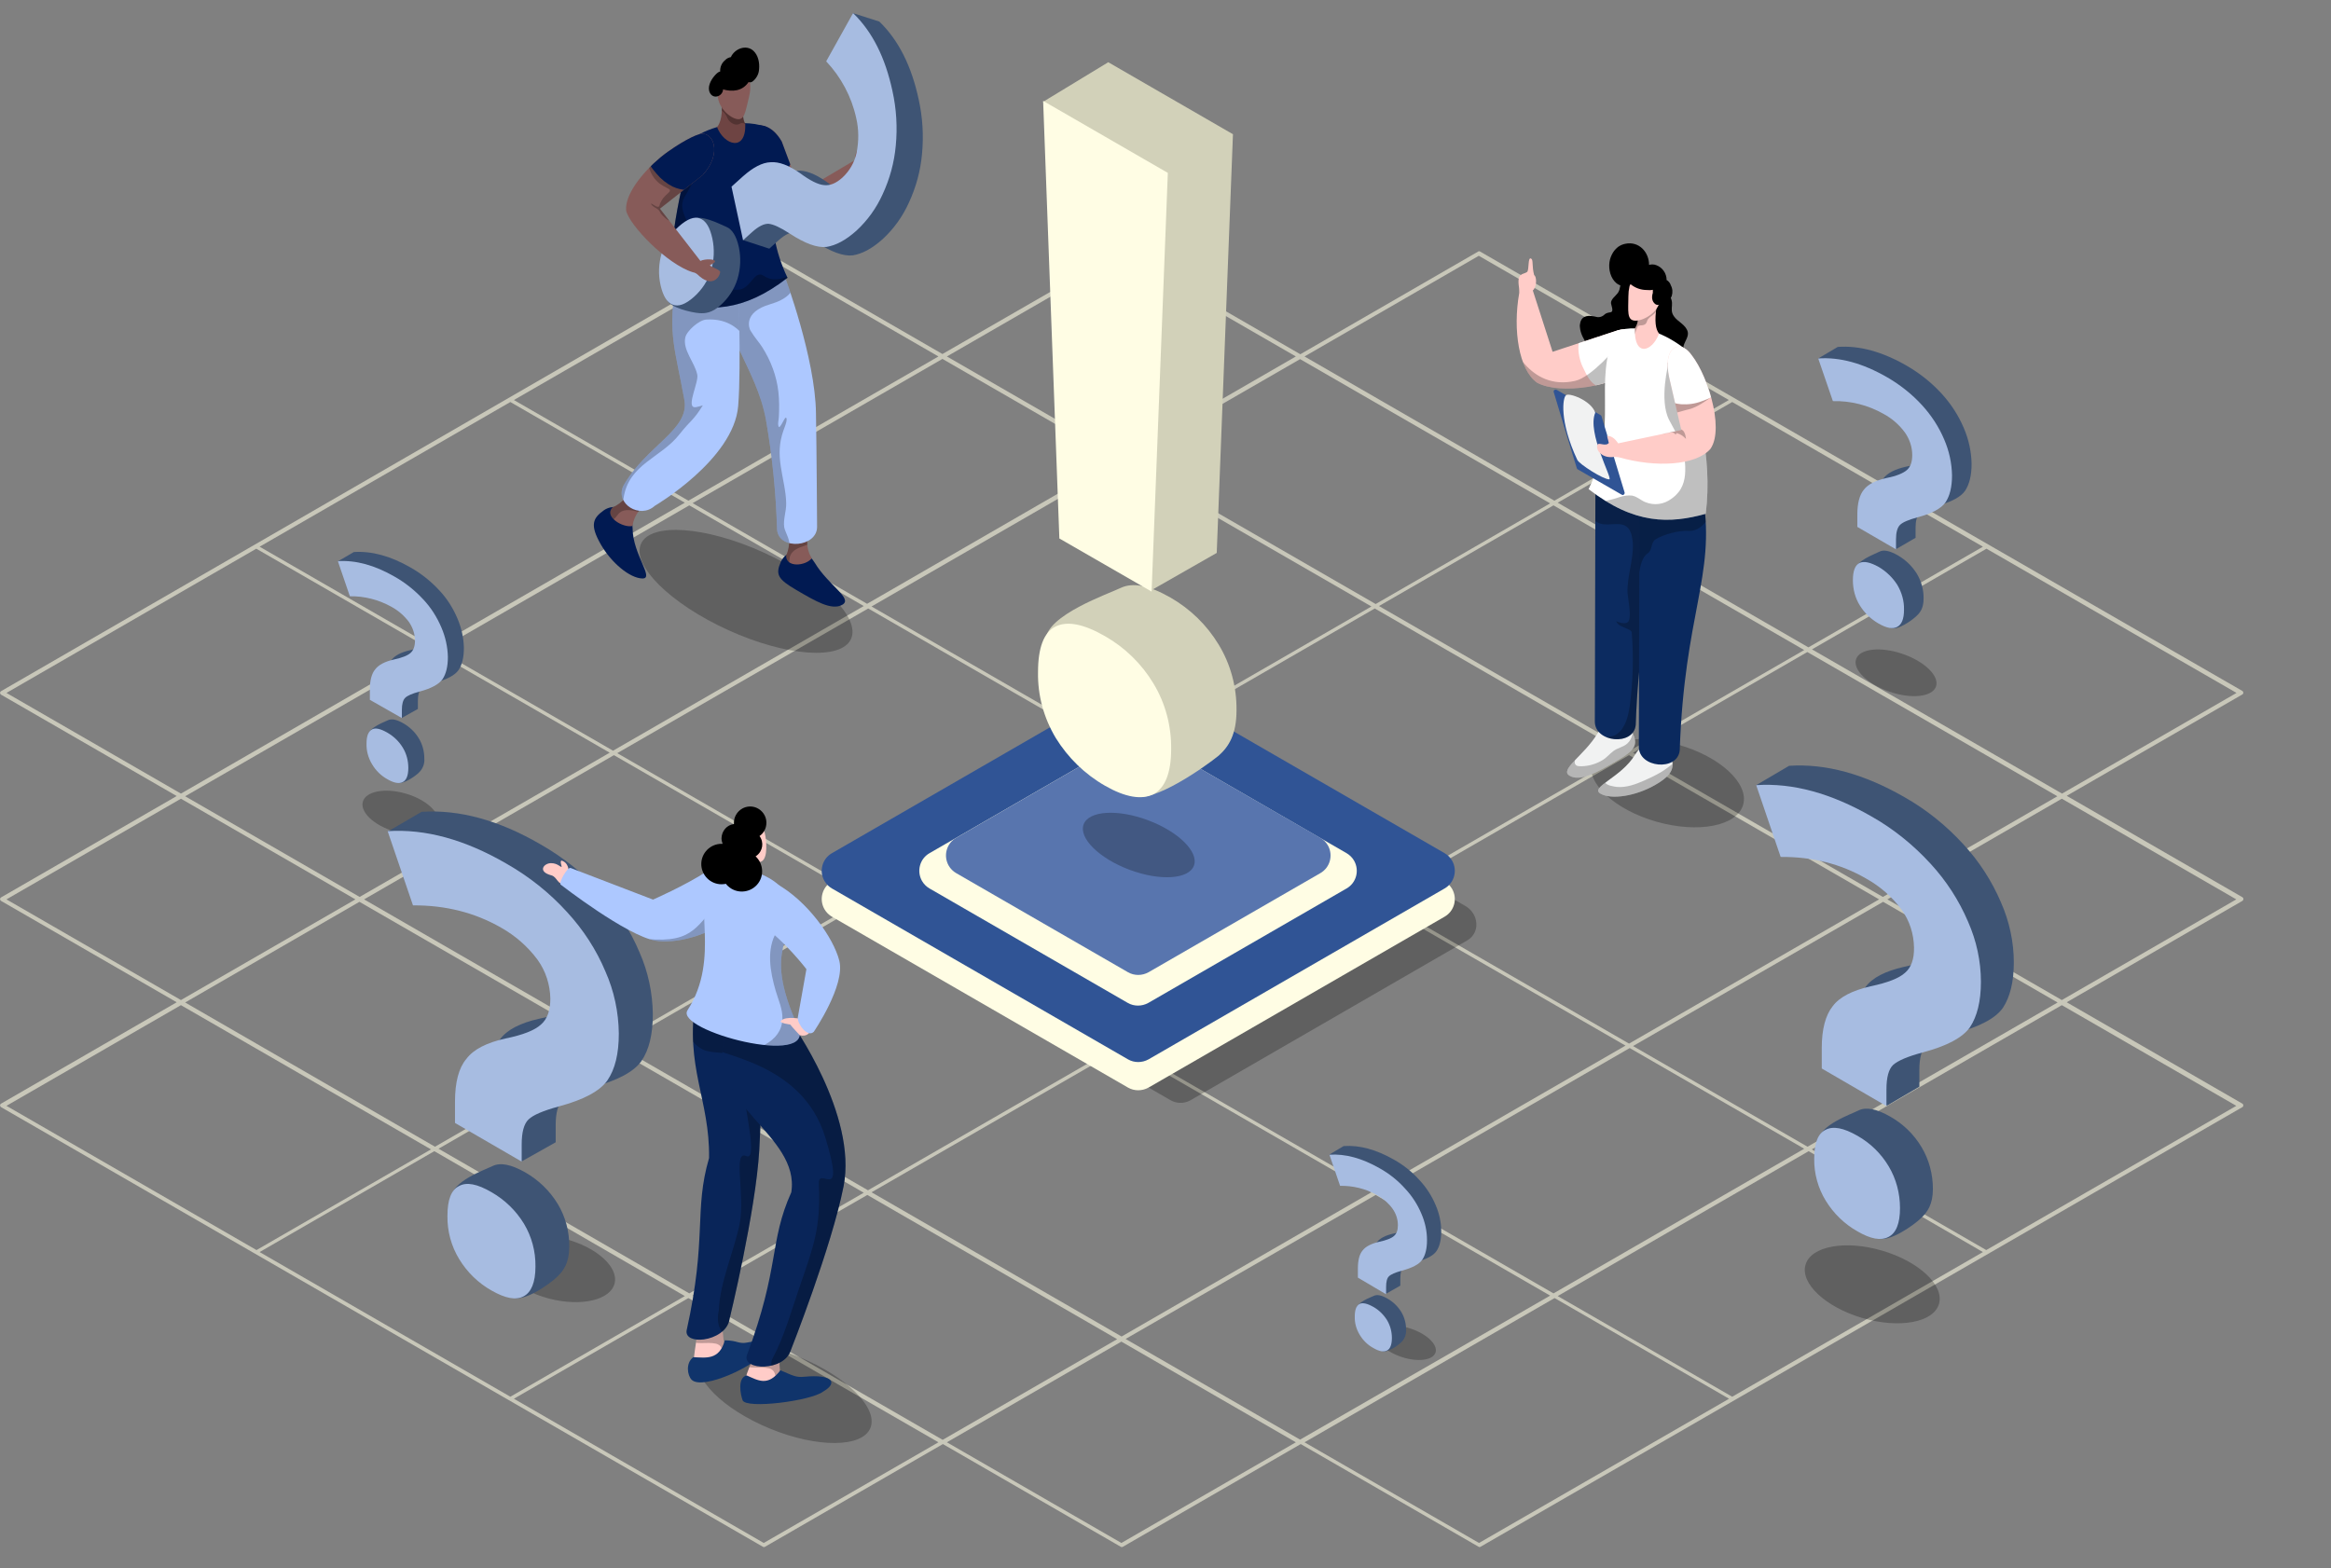 <?xml version="1.0" encoding="utf-8"?>
<!-- Generator: Adobe Illustrator 24.3.0, SVG Export Plug-In . SVG Version: 6.00 Build 0)  -->
<svg version="1.1" id="Layer_1" xmlns="http://www.w3.org/2000/svg" xmlns:xlink="http://www.w3.org/1999/xlink" x="0px" y="0px"
	 width="1048.7px" height="705.7px" viewBox="0 0 1048.7 705.7" style="enable-background:new 0 0 1048.7 705.7;"
	 xml:space="preserve">
<rect x="0" y="0" width="1048.7" height="705.7" fill="#808080" stroke="none"/>
<style type="text/css">
	.st0{fill-rule:evenodd;clip-rule:evenodd;fill:#53A7B6;}
	.st1{fill-rule:evenodd;clip-rule:evenodd;fill:#63B6C5;}
	.st2{fill-rule:evenodd;clip-rule:evenodd;fill:#348C9B;}
	.st3{fill-rule:evenodd;clip-rule:evenodd;fill:#6FC1D0;}
	.st4{fill-rule:evenodd;clip-rule:evenodd;fill:#81D4E3;}
	.st5{clip-path:url(#SVGID_2_);}
	.st6{fill-rule:evenodd;clip-rule:evenodd;fill:#FFFFFF;}
	.st7{fill-rule:evenodd;clip-rule:evenodd;fill:#72C4D3;}
	.st8{clip-path:url(#SVGID_4_);}
	.st9{fill:#FFFDE4;}
	.st10{fill-rule:evenodd;clip-rule:evenodd;fill:#03306B;}
	.st11{fill:#A7BCE1;}
	.st12{fill-rule:evenodd;clip-rule:evenodd;fill:#305495;}
	.st13{fill-rule:evenodd;clip-rule:evenodd;fill:#06316D;}
	.st14{fill-rule:evenodd;clip-rule:evenodd;fill:#F1F2F2;}
	.st15{clip-path:url(#SVGID_6_);}
	.st16{fill-rule:evenodd;clip-rule:evenodd;fill:#D0D1D1;}
	.st17{fill-rule:evenodd;clip-rule:evenodd;fill:#A7BCE1;}
	.st18{fill-rule:evenodd;clip-rule:evenodd;fill:#475D7D;}
	.st19{clip-path:url(#SVGID_8_);}
	.st20{fill-rule:evenodd;clip-rule:evenodd;fill:#F0F1F1;}
	.st21{clip-path:url(#SVGID_10_);}
	.st22{clip-path:url(#SVGID_12_);}
	.st23{fill-rule:evenodd;clip-rule:evenodd;fill:#F0F2F2;}
	.st24{clip-path:url(#SVGID_14_);}
	.st25{fill:#FFCCC8;}
	.st26{clip-path:url(#SVGID_16_);}
	.st27{fill-rule:evenodd;clip-rule:evenodd;fill-opacity:0.25;}
	.st28{clip-path:url(#SVGID_18_);}
	.st29{fill-rule:evenodd;clip-rule:evenodd;fill:#8095B8;}
	.st30{fill-rule:evenodd;clip-rule:evenodd;fill:#03235C;}
	.st31{clip-path:url(#SVGID_20_);}
	.st32{clip-path:url(#SVGID_22_);}
	.st33{fill-rule:evenodd;clip-rule:evenodd;fill:#FFCCC8;}
	.st34{clip-path:url(#SVGID_24_);}
	.st35{fill-rule:evenodd;clip-rule:evenodd;fill:#FFFDE4;}
	.st36{clip-path:url(#SVGID_26_);}
	.st37{fill-rule:evenodd;clip-rule:evenodd;fill:#D9D9D9;}
	.st38{clip-path:url(#SVGID_28_);}
	.st39{fill-rule:evenodd;clip-rule:evenodd;fill:#B0B0B0;}
	.st40{clip-path:url(#SVGID_30_);}
	.st41{clip-path:url(#SVGID_32_);}
	.st42{fill-rule:evenodd;clip-rule:evenodd;}
	.st43{clip-path:url(#SVGID_34_);}
	.st44{fill-rule:evenodd;clip-rule:evenodd;fill:#234E8F;}
	.st45{clip-path:url(#SVGID_36_);}
	.st46{clip-path:url(#SVGID_38_);}
	.st47{clip-path:url(#SVGID_40_);}
	.st48{clip-path:url(#SVGID_42_);}
	.st49{fill:#F0F1F2;}
	.st50{fill:#3C5D99;}
	.st51{fill:#DBDBA7;}
	.st52{fill:#96D2F3;}
	.st53{fill:#FFFFFF;}
	.st54{fill:#305495;}
	.st55{fill:#011A52;}
	.st56{fill:#93C5E5;}
	.st57{clip-path:url(#SVGID_44_);}
	.st58{fill:none;}
	.st59{clip-path:url(#SVGID_46_);}
	.st60{clip-path:url(#SVGID_48_);}
	.st61{fill-rule:evenodd;clip-rule:evenodd;fill:#010001;fill-opacity:0.25;}
	.st62{fill-rule:evenodd;clip-rule:evenodd;fill:#00154B;}
	.st63{fill-rule:evenodd;clip-rule:evenodd;fill:#6781B0;}
	.st64{clip-path:url(#SVGID_50_);}
	.st65{clip-path:url(#SVGID_52_);}
	.st66{fill-rule:evenodd;clip-rule:evenodd;fill:#7F98C8;}
	.st67{clip-path:url(#SVGID_54_);}
	.st68{clip-path:url(#SVGID_56_);}
	.st69{clip-path:url(#SVGID_58_);}
	.st70{fill-rule:evenodd;clip-rule:evenodd;fill:#32558B;}
	.st71{clip-path:url(#SVGID_60_);}
	.st72{fill-rule:evenodd;clip-rule:evenodd;fill:#0C2642;}
	.st73{clip-path:url(#SVGID_62_);}
	.st74{fill-rule:evenodd;clip-rule:evenodd;fill:#FFFDE4;fill-opacity:0.57;}
	.st75{fill-opacity:0.25;}
	.st76{fill:#3E5474;}
	.st77{fill-rule:evenodd;clip-rule:evenodd;fill:#5875AE;}
	.st78{clip-path:url(#SVGID_64_);}
	.st79{clip-path:url(#SVGID_66_);}
	.st80{fill-rule:evenodd;clip-rule:evenodd;fill:#0C2B60;}
	.st81{clip-path:url(#SVGID_68_);}
	.st82{fill-rule:evenodd;clip-rule:evenodd;fill:#0A295E;}
	.st83{clip-path:url(#SVGID_70_);}
	.st84{clip-path:url(#SVGID_72_);}
	.st85{clip-path:url(#SVGID_74_);}
	.st86{clip-path:url(#SVGID_76_);}
	.st87{clip-path:url(#SVGID_78_);}
	.st88{fill-rule:evenodd;clip-rule:evenodd;fill:#011A52;}
	.st89{fill-rule:evenodd;clip-rule:evenodd;fill:#875B59;}
	.st90{clip-path:url(#SVGID_80_);}
	.st91{clip-path:url(#SVGID_82_);}
	.st92{clip-path:url(#SVGID_84_);}
	.st93{fill-rule:evenodd;clip-rule:evenodd;fill:#ADC8FF;}
	.st94{clip-path:url(#SVGID_86_);}
	.st95{clip-path:url(#SVGID_88_);}
	.st96{clip-path:url(#SVGID_90_);}
	.st97{fill-rule:evenodd;clip-rule:evenodd;fill:#6E4443;}
	.st98{clip-path:url(#SVGID_92_);}
	.st99{clip-path:url(#SVGID_94_);}
	.st100{clip-path:url(#SVGID_96_);}
	.st101{fill-rule:evenodd;clip-rule:evenodd;fill:#10346B;}
	.st102{fill-rule:evenodd;clip-rule:evenodd;fill:#092559;}
	.st103{clip-path:url(#SVGID_98_);}
	.st104{clip-path:url(#SVGID_100_);}
	.st105{clip-path:url(#SVGID_102_);}
	.st106{clip-path:url(#SVGID_104_);}
	.st107{clip-path:url(#SVGID_106_);}
	.st108{fill:#D2D1B9;}
</style>
<g>
	<path class="st74" d="M424,159.3l-80-46.2c-0.3-0.2-0.7-0.2-1,0L0.5,311c-0.5,0.3-0.6,0.8-0.3,1.3c0.1,0.1,0.2,0.3,0.3,0.3l79,45.6
		l-79,45.6c-0.5,0.3-0.6,0.9-0.3,1.3c0.1,0.1,0.2,0.3,0.3,0.3l79,45.6l-79,45.6c-0.5,0.3-0.6,0.8-0.3,1.3c0.1,0.1,0.2,0.3,0.3,0.3
		l342.7,197.8c0.3,0.2,0.7,0.2,1,0l80-46.2l80,46.2c0.3,0.2,0.7,0.2,1,0l80-46.2l80,46.2c0.3,0.2,0.6,0.2,0.9,0l342.7-197.8
		c0.5-0.3,0.6-0.8,0.3-1.3c-0.1-0.1-0.2-0.3-0.3-0.3l-79-45.6l79-45.6c0.5-0.3,0.6-0.9,0.4-1.3c-0.1-0.1-0.2-0.3-0.4-0.4l-79-45.6
		l79-45.6c0.5-0.3,0.6-0.8,0.3-1.3c-0.1-0.1-0.2-0.3-0.3-0.3L665.9,113.2c-0.3-0.2-0.6-0.2-0.9,0l-80,46.2l-80-46.2
		c-0.3-0.2-0.7-0.2-1,0L424,159.3z M422.2,649l-112.5-64.9l-78.5,45.3l112.4,64.9L422.2,649z M777.9,629.4l-78.5-45.3L586.9,649
		l78.5,45.3L777.9,629.4z M583,649l-78.5-45.3L426,649l78.5,45.3L583,649z M506.4,602.5l78.5,45.3L697.4,583l-78.5-45.3L506.4,602.5
		z M311.6,583l112.5,64.9l78.5-45.3l-112.4-64.9L311.6,583z M116.8,563.4l112.8,65.1l78.5-45.3L195.4,518L116.8,563.4z M700.8,583.2
		l78.5,45.3l112.8-65.1L813.7,518L700.8,583.2z M392.1,536.5l112.5,64.9L617,536.5l-112.4-64.9L392.1,536.5z M620.4,536.7l78.5,45.3
		l112.8-65.1l-78.5-45.3L620.4,536.7z M197.3,516.9l112.8,65.1l78.5-45.3l-112.8-65.1L197.3,516.9z M927.6,452.3l-112.5,64.9
		l78.5,45.3l112.5-64.9L927.6,452.3z M2.9,497.6l112.5,64.9l78.5-45.3L81.4,452.3L2.9,497.6z M277.7,470.5l112.8,65.1L503,470.7
		l-112.8-65.1L277.7,470.5z M506,470.7l112.5,64.9l112.8-65.1l-112.5-64.9L506,470.7z M734.7,470.7l78.5,45.3l112.5-64.9l-78.5-45.3
		L734.7,470.7z M83.3,451.1l112.4,64.9l78.5-45.3l-112.5-64.9L83.3,451.1z M391.7,404.7l112.8,65.1l112.8-65.1l-112.8-65.1
		L391.7,404.7z M163.8,404.7l112.4,64.9l112.5-64.9l-112.5-64.9L163.8,404.7z M620.4,404.7l112.5,64.9l112.5-64.9l-112.5-64.9
		L620.4,404.7z M927.6,359.4l-78.5,45.3l78.5,45.3l78.5-45.3L927.6,359.4z M2.9,404.7L81.4,450l78.5-45.3l-78.5-45.3L2.9,404.7z
		 M506,338.7l112.8,65.1l112.5-64.9l-112.8-65.1L506,338.7z M277.7,338.9l112.4,64.9L503,338.7l-112.4-64.9L277.7,338.9z
		 M83.3,358.3l78.5,45.3l112.5-64.9l-78.5-45.3L83.3,358.3z M734.7,338.7l112.4,64.9l78.5-45.3l-112.5-64.9L734.7,338.7z
		 M893.7,246.9l-78.5,45.3l112.5,64.9l78.5-45.3L893.7,246.9z M2.9,311.8l78.5,45.3l112.4-64.9l-78.5-45.3L2.9,311.8z M392.1,272.9
		l112.5,64.9L617,272.9L504.5,208L392.1,272.9z M620.4,272.7l112.8,65.1l78.5-45.3l-112.8-65.1L620.4,272.7z M197.3,292.5l78.5,45.3
		l112.8-65.1l-78.5-45.3L197.3,292.5z M700.8,226.2l112.8,65.1l78.5-45.3l-112.8-65.1L700.8,226.2z M116.8,246l78.5,45.3l112.8-65.1
		l-78.5-45.3L116.8,246z M506.4,206.9l112.5,64.9l78.5-45.3l-112.5-64.9L506.4,206.9z M311.6,226.4l78.5,45.3l112.4-64.9l-78.5-45.3
		L311.6,226.4z M586.9,160.4l112.4,64.9l78.5-45.3l-112.5-64.9L586.9,160.4z M231.2,180l78.5,45.3l112.5-64.9l-78.5-45.3L231.2,180z
		 M426,160.4l78.5,45.3l78.5-45.3l-78.5-45.3L426,160.4z"/>
	<g>
		
			<ellipse transform="matrix(0.317 -0.948 0.948 0.317 -140.714 1012.816)" class="st75" cx="633" cy="604.1" rx="6.7" ry="13.9"/>
		<g>
			<path class="st76" d="M623.5,582.2l-6.2-15.1c0-3.7,0.7-6.4,2.1-8.1c1.4-1.8,3.9-3.1,7.4-3.9c3.3-0.7,5.6-1.6,6.7-2.7
				c1.2-1,1.8-2.6,1.8-4.9c0-2.7-0.9-5.3-2.4-7.4c-1.8-2.5-4.2-4.6-6.9-6.1c-5.1-2.9-10.9-4.3-16.7-4.2l-11.2-10.3l6.4-3.8
				c7.2-0.5,14.7,1.6,22.6,6.1c4.3,2.4,8.2,5.5,11.5,9.2c3.1,3.3,5.6,7.2,7.3,11.3c1.6,3.7,2.5,7.7,2.5,11.8c0,3.8-0.7,6.7-2.1,8.8
				c-1.4,2.1-4.5,3.7-9.3,5c-2.9,0.8-4.8,1.6-5.7,2.5c-0.9,0.8-1.3,2.5-1.3,4.8v3.3L623.5,582.2z M624.3,584.4
				c2.5,1.4,4.6,3.5,6.1,5.9c1.5,2.5,2.2,5.3,2.2,8.1c0.1,2.1-0.7,4.2-2.2,5.6c-1.4,1.4-6.4,5-8.6,3.9c-2.7-1.4-2.2-8.5-3.7-11
				c-1.5-2.5-7.8-5-7.8-7.9c0-3,6.3-5.2,7.8-5.9S621.6,582.8,624.3,584.4L624.3,584.4z"/>
			<path class="st11" d="M610.9,574.9v-4.1c0-3.7,0.7-6.4,2.1-8.1c1.4-1.8,3.9-3.1,7.4-3.9c3.3-0.7,5.6-1.6,6.7-2.6
				c1.2-1,1.8-2.6,1.8-4.9c0-2.7-0.9-5.3-2.4-7.4c-1.8-2.5-4.2-4.6-6.9-6.1c-5.1-2.9-10.9-4.3-16.7-4.2l-4.8-14
				c7.2-0.5,14.7,1.6,22.6,6.1c4.3,2.4,8.2,5.5,11.5,9.2c3.1,3.3,5.6,7.2,7.3,11.3c1.6,3.7,2.5,7.7,2.5,11.8c0,3.8-0.7,6.7-2.1,8.8
				c-1.4,2.1-4.5,3.7-9.3,5c-2.9,0.8-4.8,1.6-5.7,2.5c-0.9,0.8-1.3,2.5-1.3,4.8v3.3L610.9,574.9z M617.9,588.1
				c2.5,1.4,4.6,3.5,6.1,5.9c1.5,2.5,2.2,5.3,2.2,8.1c0,3-0.8,4.9-2.2,5.6c-1.5,0.8-3.5,0.4-6.1-1.1c-2.6-1.4-4.7-3.5-6.2-6
				c-1.5-2.5-2.3-5.3-2.2-8.2c0-3,0.7-4.9,2.2-5.7C613.1,586.1,615.1,586.5,617.9,588.1L617.9,588.1z"/>
		</g>
	</g>
	<g>
		
			<ellipse transform="matrix(0.282 -0.959 0.959 0.282 -221.418 435.449)" class="st75" cx="180.3" cy="365.7" rx="8.9" ry="17.6"/>
		<g>
			<path class="st76" d="M180.7,323.1l-7-17c0-4.1,0.8-7.2,2.4-9.1c1.5-2,4.3-3.5,8.3-4.4c3.7-0.8,6.3-1.8,7.6-3c1.3-1.1,2-3,2-5.5
				c0-3-1-5.9-2.7-8.4c-2.1-2.8-4.7-5.1-7.8-6.8c-5.7-3.2-12.2-4.9-18.8-4.8L152,252.6l7.2-4.2c8.1-0.5,16.5,1.8,25.4,6.9
				c4.8,2.7,9.2,6.2,13,10.3c3.5,3.7,6.2,8,8.2,12.7c1.8,4.2,2.8,8.7,2.9,13.2c0,4.3-0.8,7.6-2.4,10c-1.6,2.3-5.1,4.2-10.4,5.6
				c-3.3,0.9-5.4,1.8-6.4,2.8c-1,1-1.5,2.8-1.5,5.4v3.7L180.7,323.1z M181.5,325.5c2.8,1.6,5.2,3.9,6.9,6.7c1.7,2.8,2.5,5.9,2.5,9.2
				c0.2,2.4-0.8,4.7-2.5,6.3c-1.5,1.5-7.2,5.6-9.7,4.4c-3.1-1.6-2.5-9.6-4.1-12.4c-1.7-2.8-8.8-5.6-8.8-8.9c0-3.4,7.1-5.9,8.7-6.7
				S178.4,323.7,181.5,325.5L181.5,325.5z"/>
			<path class="st11" d="M166.4,314.9v-4.6c0-4.1,0.8-7.2,2.4-9.1c1.5-2,4.3-3.5,8.3-4.4c3.7-0.8,6.3-1.8,7.6-3c1.3-1.1,2-3,2-5.5
				c0-3-1-5.9-2.7-8.4c-2.1-2.8-4.7-5.1-7.8-6.8c-5.7-3.2-12.2-4.9-18.8-4.8l-5.4-15.8c8.1-0.5,16.5,1.8,25.4,6.9
				c4.8,2.7,9.2,6.2,13,10.3c3.5,3.7,6.2,8,8.2,12.7c1.8,4.2,2.8,8.7,2.9,13.2c0,4.3-0.8,7.6-2.4,10c-1.6,2.3-5.1,4.2-10.4,5.6
				c-3.3,0.9-5.4,1.8-6.4,2.8c-1,1-1.5,2.8-1.5,5.4v3.7L166.4,314.9z M174.3,329.7c2.8,1.6,5.2,3.9,6.9,6.7c1.7,2.8,2.5,5.9,2.5,9.2
				c0,3.4-0.9,5.5-2.5,6.3c-1.6,0.9-4,0.4-6.8-1.2c-2.9-1.6-5.3-3.9-7-6.8c-1.7-2.8-2.6-6-2.5-9.3c0-3.4,0.8-5.5,2.5-6.4
				C168.9,327.4,171.2,327.9,174.3,329.7L174.3,329.7z"/>
		</g>
	</g>
	<g>
		
			<ellipse transform="matrix(0.25 -0.968 0.968 0.25 -364.697 670.958)" class="st75" cx="250.8" cy="570.9" rx="13.9" ry="26.7"/>
		<g>
			<path class="st76" d="M234.7,522.6l-14.8-35.8c0-8.7,1.7-15.2,5.1-19.2c3.2-4.3,9.1-7.3,17.6-9.2c7.9-1.6,13.2-3.7,16-6.3
				c2.8-2.4,4.2-6.3,4.2-11.6c-0.1-6.3-2.1-12.5-5.8-17.6c-4.4-5.9-10-10.8-16.4-14.4c-11.7-6.7-24.9-10.1-39.6-10l-26.6-24.3
				l15.3-8.9c17-1.1,34.8,3.8,53.4,14.6c10.2,5.8,19.4,13.1,27.3,21.8c7.3,7.9,13.2,17,17.3,26.8c3.9,8.8,5.9,18.3,6,27.9
				c0,9.1-1.7,16-5.1,21c-3.4,4.9-10.8,8.8-22,11.8c-6.9,1.9-11.5,3.8-13.5,5.8c-2.1,2-3.1,5.8-3.1,11.3v7.7L234.7,522.6z
				 M236.4,527.6c5.9,3.4,10.9,8.2,14.5,14.1c3.5,5.8,5.3,12.5,5.2,19.3c0,7.2-2.5,10.7-5.3,13.4c-3.2,3.2-15.3,11.9-20.4,9.3
				c-6.5-3.3-5.2-20.2-8.7-26.1c-3.6-5.8-18.5-11.8-18.5-18.8c0-7.2,14.9-12.4,18.4-14.1S229.9,523.9,236.4,527.6L236.4,527.6z"/>
			<path class="st11" d="M204.7,505.3v-9.6c0-8.7,1.7-15.2,5.1-19.2c3.2-4.3,9.1-7.3,17.6-9.2c7.9-1.6,13.2-3.7,16-6.3
				c2.8-2.4,4.2-6.3,4.2-11.6c-0.1-6.3-2.1-12.5-5.8-17.6c-4.4-5.9-10-10.8-16.4-14.4c-11.7-6.7-24.9-10.1-39.6-10L174.4,374
				c17-1.1,34.8,3.8,53.4,14.6c10.2,5.8,19.4,13.1,27.3,21.8c7.3,7.9,13.2,17,17.3,26.8c3.9,8.8,5.9,18.3,6,27.9
				c0,9.1-1.7,16-5.1,21c-3.4,4.9-10.8,8.8-22,11.8c-6.9,1.9-11.4,3.8-13.5,5.8c-2.1,2-3.1,5.8-3.1,11.3v7.7L204.7,505.3z
				 M221.2,536.5c5.9,3.4,10.9,8.2,14.5,14.1c3.5,5.8,5.3,12.5,5.2,19.3c0,7.2-1.9,11.6-5.3,13.4c-3.5,1.9-8.3,0.9-14.3-2.5
				c-6.1-3.4-11.1-8.3-14.7-14.2c-3.6-5.9-5.4-12.6-5.3-19.5c0-7.2,1.7-11.7,5.2-13.4C209.9,531.8,214.7,532.7,221.2,536.5
				L221.2,536.5z"/>
		</g>
	</g>
	<g>
		<ellipse transform="matrix(0.324 -0.946 0.946 0.324 290.037 1011.731)" class="st75" cx="853.2" cy="302.9" rx="9" ry="19"/>
		<g>
			<path class="st76" d="M853,247.1l-8.6-20.7c0-5,1-8.8,2.9-11.1c1.9-2.5,5.3-4.2,10.2-5.3c4.6-0.9,7.6-2.2,9.2-3.6
				c1.6-1.4,2.4-3.6,2.4-6.7c0-3.7-1.2-7.2-3.3-10.2c-2.5-3.4-5.8-6.3-9.5-8.3c-7-4-14.9-6-22.9-5.8l-15.4-14.1l8.8-5.2
				c9.8-0.7,20.1,2.2,30.9,8.4c5.9,3.4,11.2,7.6,15.8,12.6c4.2,4.6,7.6,9.8,10,15.5c2.2,5.1,3.4,10.6,3.5,16.1c0,5.3-1,9.2-2.9,12.1
				c-1.9,2.8-6.2,5.1-12.7,6.8c-4,1.1-6.6,2.2-7.8,3.4c-1.2,1.2-1.8,3.4-1.8,6.5v4.5L853,247.1z M854,250c3.4,2,6.3,4.8,8.4,8.2
				c2,3.4,3.1,7.2,3,11.2c0,4.2-1.5,6.2-3.1,7.7c-1.9,1.9-8.8,6.9-11.8,5.4c-3.7-1.9-3-11.7-5-15.1c-2.1-3.4-10.7-6.8-10.7-10.9
				c0-4.2,8.6-7.1,10.6-8.2S850.2,247.8,854,250L854,250z"/>
			<path class="st11" d="M835.6,237.1v-5.6c0-5,1-8.8,2.9-11.1c1.9-2.5,5.3-4.2,10.2-5.3c4.6-0.9,7.6-2.2,9.2-3.6
				c1.6-1.4,2.4-3.6,2.4-6.7c0-3.7-1.2-7.2-3.3-10.2c-2.5-3.4-5.8-6.3-9.5-8.3c-7-4-14.9-6-22.9-5.8l-6.6-19.2
				c9.8-0.7,20.1,2.2,30.9,8.4c5.9,3.4,11.2,7.6,15.8,12.6c4.2,4.6,7.6,9.8,10,15.5c2.2,5.1,3.4,10.6,3.5,16.1c0,5.3-1,9.2-2.9,12.1
				c-1.9,2.8-6.2,5.1-12.7,6.8c-4,1.1-6.6,2.2-7.8,3.4c-1.2,1.2-1.8,3.4-1.8,6.5v4.5L835.6,237.1z M845.2,255.1
				c3.4,2,6.3,4.8,8.4,8.1c2,3.4,3.1,7.2,3,11.2c0,4.2-1.1,6.7-3.1,7.7c-2,1.1-4.8,0.5-8.3-1.5c-3.5-2-6.4-4.8-8.5-8.2
				c-2.1-3.4-3.1-7.3-3.1-11.3c0-4.2,1-6.8,3-7.8C838.6,252.4,841.4,253,845.2,255.1L845.2,255.1z"/>
		</g>
	</g>
	<g>
		
			<ellipse transform="matrix(0.282 -0.959 0.959 0.282 50.437 1223.195)" class="st75" cx="842.8" cy="577.9" rx="15.8" ry="31.3"/>
		<g>
			<path class="st76" d="M848.8,497.6l-14.4-34.8c0-8.4,1.7-14.7,4.9-18.7c3.1-4.2,8.9-7.1,17.1-9c7.6-1.6,12.8-3.6,15.5-6.1
				c2.7-2.3,4.1-6.1,4-11.3c-0.1-6.2-2-12.1-5.6-17.1c-4.3-5.8-9.7-10.5-16-14c-11.4-6.6-24.2-9.8-38.4-9.7l-25.8-23.6l14.8-8.7
				c16.5-1.1,33.8,3.7,51.9,14.1c9.9,5.6,18.8,12.8,26.5,21.2c7.1,7.7,12.8,16.5,16.9,26.1c3.8,8.6,5.8,17.8,5.8,27.1
				c0,8.8-1.7,15.5-4.9,20.4c-3.3,4.7-10.4,8.5-21.4,11.4c-6.7,1.8-11.1,3.7-13.2,5.6c-2,1.9-3,5.6-3,11v7.5L848.8,497.6z
				 M850.5,502.5c5.8,3.3,10.6,8,14,13.7c3.4,5.7,5.1,12.2,5.1,18.8c0,7-2.5,10.4-5.2,13c-3.1,3.1-14.8,11.5-19.8,9.1
				c-6.3-3.2-5.1-19.7-8.4-25.4c-3.5-5.6-18-11.4-18-18.3c0-7,14.5-12,17.9-13.7S844.2,498.9,850.5,502.5L850.5,502.5z"/>
			<path class="st11" d="M819.6,480.8v-9.3c0-8.4,1.7-14.7,4.9-18.7c3.1-4.2,8.9-7.1,17.1-9c7.6-1.6,12.8-3.6,15.5-6.1
				c2.7-2.3,4.1-6.1,4-11.3c-0.1-6.2-2-12.1-5.6-17.1c-4.3-5.8-9.7-10.5-16-14c-11.4-6.6-24.2-9.8-38.4-9.7l-11-32.3
				c16.5-1.1,33.8,3.7,51.9,14.1c9.9,5.6,18.8,12.8,26.5,21.2c7.1,7.7,12.8,16.5,16.9,26.1c3.8,8.6,5.8,17.8,5.8,27.1
				c0,8.8-1.7,15.5-4.9,20.4c-3.3,4.7-10.4,8.5-21.4,11.4c-6.7,1.8-11.1,3.7-13.2,5.6c-2,1.9-3,5.6-3,11v7.5L819.6,480.8z
				 M835.7,511.1c5.8,3.3,10.6,8,14,13.7c3.4,5.7,5.1,12.2,5.1,18.8c0,7-1.8,11.3-5.2,13c-3.4,1.8-8.1,0.9-13.9-2.5
				c-5.9-3.3-10.8-8.1-14.3-13.8c-3.5-5.7-5.3-12.3-5.2-18.9c0-7,1.7-11.4,5.1-13C824.7,506.6,829.4,507.5,835.7,511.1L835.7,511.1z
				"/>
		</g>
	</g>
	<g>
		<path class="st27" d="M525.6,330.5c-2.7-1.6-6.1-1.7-8.9-0.2l-124.8,72.1c-2.7,1.6-4.2,4.5-4,7.6c0.2,3.3,2.1,6.2,4.9,7.8
			L526.5,495c2.7,1.6,6.1,1.7,8.9,0.2l124.8-72.1c2.7-1.6,4.2-4.5,4-7.6c-0.2-3.3-2.1-6.2-4.9-7.8L525.6,330.5z"/>
		<path class="st35" d="M516.7,319.7c-2.8-1.6-6.3-1.6-9.2,0l-133.2,76.9c-4.4,2.5-5.9,8.1-3.4,12.5c0.8,1.4,2,2.6,3.4,3.4
			l133.2,76.9c2.8,1.6,6.3,1.6,9.2,0l133.2-76.9c4.4-2.5,5.9-8.1,3.4-12.5c-0.8-1.4-2-2.6-3.4-3.4L516.7,319.7z"/>
		<path class="st12" d="M516.7,307c-2.8-1.6-6.3-1.6-9.2,0l-133.2,76.9c-4.4,2.5-5.9,8.1-3.4,12.5c0.8,1.4,2,2.6,3.4,3.4l133.2,76.9
			c2.8,1.6,6.3,1.6,9.2,0l133.2-76.9c4.4-2.5,5.9-8.1,3.4-12.5c-0.8-1.4-2-2.6-3.4-3.4L516.7,307z"/>
		<path class="st35" d="M516.6,332.4c-2.8-1.6-6.3-1.6-9.2,0l-89.2,51.5c-4.4,2.5-5.9,8.1-3.4,12.5c0.8,1.4,2,2.6,3.4,3.4l89.2,51.5
			c2.8,1.6,6.3,1.6,9.2,0l89.2-51.5c4.4-2.5,5.9-8.1,3.4-12.5c-0.8-1.4-2-2.6-3.4-3.4L516.6,332.4z"/>
		<path class="st77" d="M516.6,332.4c-2.8-1.6-6.3-1.6-9.2,0L430.2,377c-4.4,2.5-5.9,8.1-3.4,12.5c0.8,1.4,2,2.6,3.4,3.4l77.3,44.6
			c2.8,1.6,6.3,1.6,9.2,0l77.3-44.6c4.4-2.5,5.9-8.1,3.4-12.5c-0.8-1.4-2-2.6-3.4-3.4L516.6,332.4z"/>
		
			<ellipse transform="matrix(0.351 -0.936 0.936 0.351 -23.685 726.602)" class="st75" cx="512.7" cy="380.4" rx="11.9" ry="26.5"/>
	</g>
	<g>
		
			<ellipse transform="matrix(0.274 -0.962 0.962 0.274 205.472 977.314)" class="st75" cx="750" cy="352.6" rx="18" ry="35.4"/>
		<g>
			<g>
				<path class="st14" d="M734.4,329.4c-2.3-5.2-10.4-8-15.6,0.5c-6.2,10.3-17.5,16.4-12.6,19.2s12.5-1.7,21.1-6.7
					S737,335.2,734.4,329.4z"/>
				<g>
					<defs>
						<path id="SVGID_63_" d="M734.4,329.4c-2.3-5.2-10.4-8-15.6,0.5c-6.2,10.3-17.5,16.4-12.6,19.2s12.5-1.7,21.1-6.7
							S737,335.2,734.4,329.4z"/>
					</defs>
					<clipPath id="SVGID_2_">
						<use xlink:href="#SVGID_63_"  style="overflow:visible;"/>
					</clipPath>
					<g class="st5">
						<path class="st27" d="M731.4,318.6c2.8,4.3,5.1,11.8,0.8,15.9c-1.8,1.7-4.5,2-6.4,3.5c-1.6,1.2-2.9,2.8-4.6,3.9
							c-2.9,1.8-6.2,2.8-9.6,2.9c-1.1,0-2.5,0.1-3-1.1c-0.4-1,0.2-1.7,0.1-2.6c-0.1-0.4-0.5-0.6-0.9-0.6c0,0,0,0,0,0
							c-1,0.2-2,0.7-2.7,1.5c-0.5,0.4-1,0.9-1.4,1.4c-1.8,2.1-4.1,6.2-1.7,8.7c1.1,1,2.5,1.6,4,1.7c3.6,0.5,7.3,0,10.6-1.5
							c3.5-1.5,6.8-3.4,10.2-5.2c3.7-2.1,7.6-4.3,10.1-7.9c4.1-5.8,3.3-14.9-3.1-18.7L731.4,318.6z"/>
					</g>
				</g>
			</g>
			<g>
				<path class="st14" d="M751.2,339.1c-2.3-5.2-10.4-8-15.6,0.5c-6.2,10.3-20.5,14.6-15.6,17.5s15.9,1.1,24.5-3.8
					S753.7,344.8,751.2,339.1z"/>
				<g>
					<defs>
						<path id="SVGID_65_" d="M751.2,339.1c-2.3-5.2-10.4-8-15.6,0.5c-6.2,10.3-20.5,14.6-15.6,17.5s15.9,1.1,24.5-3.8
							S753.7,344.8,751.2,339.1z"/>
					</defs>
					<clipPath id="SVGID_4_">
						<use xlink:href="#SVGID_65_"  style="overflow:visible;"/>
					</clipPath>
					<g class="st8">
						<path class="st27" d="M722.6,344.6c-0.4,1-0.7,2.1-0.8,3.2c-0.3,1.9-0.7,4.3,1.5,5.3c0.6,0.3,1.2,0.5,1.9,0.6
							c0.7,0.2,1.4,0.3,2.2,0.4c4.3,0.4,8.5-1.2,12.4-2.9c2.5-1.1,5-2.3,7.4-3.7c2.2-1.3,4.1-2.9,6.2-4.4c1-0.7,3.8-3,4.3-0.7
							c0.1,0.3,0.1,0.5,0.1,0.8c0.1,5-3.4,9.1-7.2,11.8c-4.9,3.4-10.3,5.9-16.1,7.3c-3.7,1.1-7.7,1.4-11.5,1.1
							c-4.5-0.5-12.2-3.5-10.4-9.4c0.6-1.6,1.6-3.1,2.8-4.3L722.6,344.6z"/>
					</g>
				</g>
			</g>
			<g>
				<path class="st80" d="M717.8,205l28.7,8c5.4,34.9-8.5,51.9-10.6,113.2c-0.9,9.6-18.5,8-18.4-1.6L717.8,205z"/>
				<g>
					<defs>
						<path id="SVGID_67_" d="M717.8,205l28.7,8c5.4,34.9-8.5,51.9-10.6,113.2c-0.9,9.6-18.5,8-18.4-1.6L717.8,205z"/>
					</defs>
					<clipPath id="SVGID_6_">
						<use xlink:href="#SVGID_67_"  style="overflow:visible;"/>
					</clipPath>
					<g class="st15">
						<path class="st27" d="M712.2,222.8c0,1.7,0.3,3.4,0.9,5c1.2,3.4,3.3,6.6,6.8,7.8c4.2,1.4,10.3-1.7,13.1,2.7
							c0.4,0.7,0.8,1.5,1,2.3c0.3,1.2,0.5,2.4,0.6,3.7c0.4,7.5-2.6,14.8-2.4,22.4c0.1,2,1.9,10.3,0.5,12.8c-1.2,2.1-5.6,0-5.6,0
							c0.4,0.9,1.1,1.7,2,2.1c1.8,1,4.9,1.8,5,2.9c0.9,11.1,0.6,22.2-0.9,33.3c-0.7,4.5-1.9,9.9-5.9,12.6c-2,1.3-4.3,1-6.4,1.9
							c-0.4,0.2-1.9,0.5-1.5,1.3c0.4,1,2.3,1.8,3.1,2.2c3.6,1.7,7.4,2.5,11.4,2.5c4.6,0,9.1-1.3,13.5-2.8
							c9.8-3.5,19.3-9.1,25.6-17.5c13.2-17.7,9.2-42.7,2.7-62.3c-1.6-4.8-3.6-9.4-5.9-13.9c-2.5-4.9-5.5-9.6-8.9-14
							c-2.9-3.7-6.5-6.9-10.4-9.6c-6-4.1-12.5-7.9-20-7c-4.8,0.6-8.6,2.8-12.4,5.6c-0.8,0.6-1.5,1.3-2.3,1.9L712.2,222.8z"/>
					</g>
				</g>
			</g>
			<g>
				<path class="st82" d="M737.6,216.4l28.7,8c5.4,34.9-8.5,51.9-10.6,113.2c-0.9,9.6-18.5,8-18.4-1.6L737.6,216.4z"/>
				<g>
					<defs>
						<path id="SVGID_69_" d="M737.6,216.4l28.7,8c5.4,34.9-8.5,51.9-10.6,113.2c-0.9,9.6-18.5,8-18.4-1.6L737.6,216.4z"/>
					</defs>
					<clipPath id="SVGID_8_">
						<use xlink:href="#SVGID_69_"  style="overflow:visible;"/>
					</clipPath>
					<g class="st19">
						<path class="st27" d="M777.9,218.8c-4.7,3.4-8.8,20.8-18.3,20.1c-4.1-0.3-11.1,1.5-14.8,3.8c-2.1,1.3-1.4,4.9-3.4,6.2
							c-4.9,3-4.3,16.5-4.3,16.5s-9,6.5-13.3,2.9c-1.6-1.4-2.9-3.2-3.7-5.2c-1.2-2.7-2.2-5.5-2.8-8.4c-1-4.4-1.7-8.9-2-13.5
							c-0.5-6-0.1-12,1.3-17.9c0.8-3.9,2.4-7.5,4.6-10.7c3-3.9,7.3-6.4,11.9-8c14.1-4.9,28.9-0.6,39.9,9c5.9,5.1,10.6,11.6,11,19.6
							L777.9,218.8z"/>
					</g>
				</g>
			</g>
			<path class="st42" d="M727.1,168.6c-4.1-4.7-9.3-8.2-12.9-13.4c-1.6-2.3-3.2-5.1-3.4-8c-0.1-0.7,0-1.5,0.2-2.2
				c0.9-3.3,4.1-3.1,6.8-2.5c1.5,0.5,3,0.1,4.1-1c2.2-1.9,4.5,0.6,3-4.5c-0.7-2.2,2-3.7,3.1-5.4s0.8-3.9,1.7-5.6
				c1.6-3.1,3.3-7.1,6.2-5.5c1.9,1.1,2.7,3.1,3,5.2c0.5,3.9-0.5,7.9-0.5,11.9c0,4.2,1.8,7.4,2.6,11.4c1.3,6.3,0.1,14.9-5.9,18.5
				c-1.6,0.9-3.5,1.6-5.3,1.8L727.1,168.6z"/>
			<path class="st42" d="M750.5,132.3c3.5,4.1,0.2,6.5,2.5,9.9c1.7,2.6,5.4,3.8,6.3,7.1c0.5,2.1-1.2,4.1-1.8,6.1
				c-0.6,2.2-0.8,4.5-0.6,6.8c0.1,5.1-0.2,10.5-5.1,14c-0.9,0.6-1.8,1.1-2.8,1.4c-1,0.3-2.1,0.5-3.2,0.4c-4.5-0.1-8.7-3.1-9.5-7.7
				c-0.3-1.6,0-3.2,0.7-4.7c1.5-3,4.1-5.1,4.5-8.5c0.4-3.4-0.4-6.8-1-10.1c-0.9-4.3-1.2-8.7-0.9-13c0.3-3,1.7-7.5,5.4-7.8
				c0.6,0,1.3,0,1.9,0.2L750.5,132.3z"/>
			<g>
				<path class="st33" d="M727,148.9c11-4,12,11.2,7.8,16.3c-7.3,8.8-33.1,12.6-43.3,7c-8.1-5.7-11-23.6-8-40.4c0-0.8,0-1.6-0.1-2.4
					c-1.1-6.9,1.8-5.7,3.6-7c1.1-0.9,0.2-7.1,1.9-6c1,0.7,0.2,3.1,1.3,7.4c1.2,0.6,1.3,5.3-0.6,6.9l8.9,27.6L727,148.9z"/>
				<g>
					<defs>
						<path id="SVGID_71_" d="M727,148.9c11-4,12,11.2,7.8,16.3c-7.3,8.8-33.1,12.6-43.3,7c-8.1-5.7-11-23.6-8-40.4
							c0-0.8,0-1.6-0.1-2.4c-1.1-6.9,1.8-5.7,3.6-7c1.1-0.9,0.2-7.1,1.9-6c1,0.7,0.2,3.1,1.3,7.4c1.2,0.6,1.3,5.3-0.6,6.9l8.9,27.6
							L727,148.9z"/>
					</defs>
					<clipPath id="SVGID_10_">
						<use xlink:href="#SVGID_71_"  style="overflow:visible;"/>
					</clipPath>
					<g class="st21">
						<g>
							<path class="st6" d="M718.4,173.6c-2.9-1.3-4.6-4.8-5.9-7.6c-1.5-2.8-2.3-6-2.4-9.2c-0.2-9.6,7.6-16.8,16.6-18.4
								s18.5,3.2,19.4,13c0.2,2,0,3.9-0.5,5.9c-1.7,7.2-6.8,12.5-13.3,15.6L718.4,173.6z"/>
							<path class="st27" d="M678.4,149.5c0.8,4.9,9.7,26.5,30.2,21.9c7.6-1.7,18.9-15.5,18.9-15.5s2.8,1.3,3.8-0.2
								c0.4-0.6,0.8-1.2,1.1-1.7c0.1-0.1,0.4-0.8,0.6-0.4c0.5,1,0.2,2.8,0.1,3.9c-0.1,2.8-0.2,5.6-0.4,8.4c-0.3,5.7-0.9,12.6-5,17
								c-4.3,4.6-12.2,5.2-18.1,5.3c-3.4,0.1-6.7-0.2-10-0.8c-14.5-2.8-30.3-14.1-30.2-30.4L678.4,149.5z"/>
						</g>
					</g>
				</g>
			</g>
			<path class="st6" d="M726.9,149c11.9-3.8,22.9,1.7,30.9,7.8c5.3,25.6,12.9,47.6,9.6,74.4c-16.2,4.5-32.1,4.9-52.7-11.1
				C728.8,190.7,716.2,172.9,726.9,149z"/>
			<g>
				<defs>
					<path id="SVGID_73_" d="M726.9,149c11.9-3.8,22.9,1.7,30.9,7.8c5.3,25.6,12.9,47.6,9.6,74.4c-16.2,4.5-32.1,4.9-52.7-11.1
						C728.8,190.7,716.2,172.9,726.9,149z"/>
				</defs>
				<clipPath id="SVGID_12_">
					<use xlink:href="#SVGID_73_"  style="overflow:visible;"/>
				</clipPath>
				<g class="st22">
					<path class="st27" d="M776.2,167.2c-1.7-1.8-3.8-3.2-6.1-4.2c-1.5-0.8-3-1.4-4.7-1.9c-2-0.5-14.7,2.3-14.7,2.3
						s-4.4,16.5,0.2,25.5c4.1,7.9,6.6,10.9,7.2,19.7c0.3,4.4,0,9.2-2.9,12.8c-0.9,1.1-2,2.2-3.2,3c-3.4,2.6-7.9,3.2-11.9,1.5
						c-2.3-1-3.4-2.4-5.9-2.9c-1.8-0.2-3.6,0.1-5.3,0.6c-1.9,0.7-7,2.2-9,1.9c-4.6-0.7,6,11.9,1.7,10.7
						c-2.9-0.8-16.9-15.7-15.8-12.6c2.5,6.7,10.7,10.6,16.8,13c3,1.2,6,2.2,9.1,3c2.6,0.7,5.3,1.3,8,1.8c11.3,2,25.5,3.4,34.1-5.8
						c9.2-9.9,6.2-25.7,3.5-37.5c-0.7-2.9-1.4-5.8-2.3-8.6c-1.1-3.6-2.4-7.2-4-10.6L776.2,167.2z"/>
				</g>
			</g>
			<g>
				<path class="st33" d="M735.9,136.6l9.4,1.2c-1,6.8-0.5,10.3,1.1,12.3c-3.1,8.3-11.3,10.8-10.9-2.3
					C736.7,146,737.9,143.2,735.9,136.6z"/>
				<g>
					<defs>
						<path id="SVGID_75_" d="M735.9,136.6l9.4,1.2c-1,6.8-0.5,10.3,1.1,12.3c-3.1,8.3-11.3,10.8-10.9-2.3
							C736.7,146,737.9,143.2,735.9,136.6z"/>
					</defs>
					<clipPath id="SVGID_14_">
						<use xlink:href="#SVGID_75_"  style="overflow:visible;"/>
					</clipPath>
					<g class="st24">
						<path class="st27" d="M745.7,137.8c0.1,3.9-4,4.2-4.7,6.7c-0.8,2.9-3.5,1.2-4.2,2.5c-1.9,3.3-2.1,8.1,0.1,10.2
							c0.8,0.7,4.3,1.7,5,2.5c0.2,0.2,0.6,0.7,0.4,1c-0.3,0.5-1.4,0.4-1.8,0.3c-1.8-0.2-3.5-0.8-5-1.7c-2.9-1.7-4.9-4.7-6.2-7.7
							c-1-2.1-1.6-4.3-1.8-6.6c-0.2-1.8,0.1-3.7,0.9-5.3c1-1.8,2.5-3.3,4.3-4.4c3.1-2,6.7-3.4,10.4-2.7c4,0.8,8.2,4,7.8,8.5
							c-0.1,0.7-0.3,1.4-0.6,2.1L745.7,137.8z"/>
					</g>
				</g>
			</g>
			<path class="st33" d="M739.4,122.2c-4.2,0-6.8,4.9-6.8,11.2s-0.9,10.9,3.2,10.9s11.2-4.3,11.2-10.6S743.5,122.2,739.4,122.2z"/>
			<g>
				<path class="st12" d="M699,176.4c-0.1-0.3,0-0.7,0.3-0.9c0.3-0.2,0.7-0.2,1-0.1l19.8,11.4c0.2,0.1,0.3,0.3,0.4,0.5
					c0.9,3.1,8.2,27.1,10.4,34.3c0.1,0.4-0.1,0.9-0.6,1.1c-0.2,0.1-0.5,0-0.7-0.1l-19.8-11.4c-0.2-0.1-0.3-0.3-0.4-0.5
					C708.4,207.7,701.2,183.7,699,176.4z"/>
				<path class="st14" d="M704.5,177.9c1.1-1.4,11.3,2.2,13.2,7.8c-3.9,9,8,29.9,6.3,30c-2.6,0.1-13.5-6.8-14.4-8.8
					C701.4,189.4,703.1,178.8,704.5,177.9z"/>
			</g>
			<g>
				<path class="st33" d="M751,170.1c-3-13.5,3.9-16.8,8.5-12.1c8,8.1,16.7,34.5,10,44c-6.5,7.5-24.6,8.5-41,3.8
					c-0.8-0.2-1.6-0.2-2.4-0.2c-5.3,0.8-8.4-3.1-7.4-5.5c0.4-1.2,3.8,1,5.1-0.8l-0.8-3.2c2,0,3.6,1.3,5,3.4l28.4-6L751,170.1z"/>
				<g>
					<defs>
						<path id="SVGID_77_" d="M751,170.1c-3-13.5,3.9-16.8,8.5-12.1c8,8.1,16.7,34.5,10,44c-6.5,7.5-24.6,8.5-41,3.8
							c-0.8-0.2-1.6-0.2-2.4-0.2c-5.3,0.8-8.4-3.1-7.4-5.5c0.4-1.2,3.8,1,5.1-0.8l-0.8-3.2c2,0,3.6,1.3,5,3.4l28.4-6L751,170.1z"/>
					</defs>
					<clipPath id="SVGID_16_">
						<use xlink:href="#SVGID_77_"  style="overflow:visible;"/>
					</clipPath>
					<g class="st26">
						<g>
							<path class="st27" d="M772.3,171c-0.2,2.2-0.6,4.4-1,6.5c0,0-6.8,5.7-11.6,6.7c-1.8,0.4-5.1,1.5-6.9,1.8
								c-0.6,0.1-1,5,3.9,7.4c1.6,0.8,1.8,4.1,1.8,4.1c-1.1-1.2-2.5-2.2-4.1-2.6c-0.4-0.1-0.3,1.1-0.8,0.4c-1.2-1.7-4.5,0.3-6.6,0
								c-2.9-0.3-5.4-2-6.6-4.6c-1.6-2.8-1.5-6.5-1.2-9.6c1.2-10.1,8.4-18.4,18.2-21.1c5.8-1.5,13.4-0.1,15.1,6.5
								c0.3,1.5,0.4,3,0.1,4.5L772.3,171z"/>
							<path class="st6" d="M773.8,175.4c-1.6,2.7-5.3,4.1-8.1,5.1c-3,1.2-6.2,1.6-9.4,1.4c-9.5-0.8-15.9-9.3-16.5-18.4
								s5.1-18.1,14.9-17.9c2,0,3.9,0.4,5.8,1.1c7,2.4,11.8,8,14.1,14.9L773.8,175.4z"/>
						</g>
					</g>
				</g>
			</g>
			<path class="st42" d="M743.6,130.4c-0.9,0.2-1.8,0.2-2.7,0.1c-2.7,0-5.2-0.9-7.3-2.6c-1.4,1.8-4.8,0.8-6.3-0.4
				c-2.7-2.2-3.7-6.2-3.2-9.6c0.2-1.5,0.8-3,1.6-4.3c0.6-1,1.5-1.9,2.4-2.6c0.9-0.6,2-1.1,3.1-1.3c6.1-1.3,10.7,3.7,10.7,9.5
				c1-0.3,2.2-0.3,3.2,0.1c2.8,1,4.7,3.7,4.7,6.7c0.9,0.5,1.6,1.4,1.9,2.4c0.8,1.5,0.9,3.2,0.4,4.8c-0.8,2.1-3.1,3.3-5.2,2.7
				c0.4,1.3-1.2,1.6-2.1,1c-1.7-1.2-1.8-3.3-1.2-5.1L743.6,130.4z"/>
		</g>
	</g>
	<g>
		
			<ellipse transform="matrix(0.413 -0.91 0.91 0.413 -45.248 461.864)" class="st75" cx="335.9" cy="266.1" rx="19.2" ry="51.9"/>
		<g>
			<path class="st88" d="M351.3,252.8c2.3-5.1,10.2-7.8,15.3,0.5c6.1,10.1,17.2,16,12.4,18.8s-12.3-1.7-20.7-6.6
				S348.8,258.5,351.3,252.8z"/>
			<path class="st89" d="M364.4,235.2h-10.1c0.8,5.1,1.5,10.2-0.6,14.7c-0.2,5.7,8.8,4.8,11.5,1.3
				C362.3,246.5,362.8,241.2,364.4,235.2z"/>
			<g>
				<defs>
					<path id="SVGID_79_" d="M364.4,235.2h-10.1c0.8,5.1,1.5,10.2-0.6,14.7c-0.2,5.7,8.8,4.8,11.5,1.3
						C362.3,246.5,362.8,241.2,364.4,235.2z"/>
				</defs>
				<clipPath id="SVGID_18_">
					<use xlink:href="#SVGID_79_"  style="overflow:visible;"/>
				</clipPath>
				<g class="st28">
					<path class="st27" d="M364.6,244.9c-0.9,0.1-1.9,0.3-2.7,0.7c-2.5,0.8-5.4,1.9-6.4,4.5c-0.6,1.4,0,3.6-1.2,4.8
						c-1.4,1.4-3.2,0.1-4-1.3c-2.6-4.5-1.4-11.3,2.4-14.8c2.9-2.7,7.1-3.3,10.7-1.6c1.3,0.7,2.5,1.8,3.2,3.2L364.6,244.9z"/>
				</g>
			</g>
			<path class="st88" d="M271.7,229.6c4.5-3.2,12.8-1.5,12.9,8.2c0.1,11.8,10,22.6,4.4,22.5s-14-7-18.8-15.5
				S266.6,233.2,271.7,229.6z"/>
			<g>
				<path class="st89" d="M293.4,224.7l-7.4-6.8c-2.9,4.3-5.8,8.5-10.4,10.4c-4,4.1,4.5,9.3,8.9,8.4
					C285.5,231.3,288.2,228.1,293.4,224.7z"/>
				<g>
					<defs>
						<path id="SVGID_81_" d="M293.4,224.7l-7.4-6.8c-2.9,4.3-5.8,8.5-10.4,10.4c-4,4.1,4.5,9.3,8.9,8.4
							C285.5,231.3,288.2,228.1,293.4,224.7z"/>
					</defs>
					<clipPath id="SVGID_20_">
						<use xlink:href="#SVGID_81_"  style="overflow:visible;"/>
					</clipPath>
					<g class="st31">
						<path class="st27" d="M289.4,231.1c-0.8-0.4-1.7-0.7-2.7-0.9c-2.5-0.6-5.6-1.3-7.8,0.4c-1.2,0.9-2,3-3.6,3.4
							c-1.9,0.4-2.7-1.7-2.7-3.2c0.2-5.3,4.8-10.3,9.9-11.3c3.9-0.7,7.8,1,9.9,4.4c0.7,1.3,1.1,2.9,1,4.4L289.4,231.1z"/>
					</g>
				</g>
			</g>
			<g>
				<path class="st89" d="M351.7,63.7c-6.8-11.8-17-7.3-17.2-0.8c-0.4,11.2,10.9,36,21.9,38.4c9.7,1.1,23.3-10.2,32.1-24.5
					c0.4-0.7,0.9-1.3,1.6-1.7c6.3-3.5,6.3-9.4,4-10.5c-1.1-0.5-5.9,4.6-6.7,4.5c0,0,0.2-2.4-0.4-2.5c-1.1-0.2-2.6,2.9-2.3,5.4
					l-24.5,14.5L351.7,63.7z"/>
				<g>
					<defs>
						<path id="SVGID_83_" d="M351.7,63.7c-6.8-11.8-17-7.3-17.2-0.8c-0.4,11.2,10.9,36,21.9,38.4c9.7,1.1,23.3-10.2,32.1-24.5
							c0.4-0.7,0.9-1.3,1.6-1.7c6.3-3.5,6.3-9.4,4-10.5c-1.1-0.5-5.9,4.6-6.7,4.5c0,0,0.2-2.4-0.4-2.5c-1.1-0.2-2.6,2.9-2.3,5.4
							l-24.5,14.5L351.7,63.7z"/>
					</defs>
					<clipPath id="SVGID_22_">
						<use xlink:href="#SVGID_83_"  style="overflow:visible;"/>
					</clipPath>
					<g class="st32">
						<path class="st88" d="M335.8,84.9c3,0.9,6.5-0.6,9.3-1.7c2.9-1.1,5.6-2.9,7.7-5.2c6.3-6.9,5.3-17.3-0.3-24.3s-15.7-9.6-22.7-3
							c-1.4,1.3-2.6,2.9-3.5,4.6c-3.4,6.4-3.1,13.6-0.3,20.1L335.8,84.9z"/>
					</g>
				</g>
			</g>
			<g>
				<path class="st93" d="M353.2,124.8l-27.4,1c-3.5,22.5,14.7,39.1,18.9,63.7c2.8,16.2,4.4,32.5,4.9,48.9c0.9,9.4,18.2,7.9,18-1.5
					c0,0-0.2-34.7-0.5-51C366.8,161.2,353.2,124.8,353.2,124.8z"/>
				<g>
					<defs>
						<path id="SVGID_85_" d="M353.2,124.8l-27.4,1c-3.5,22.5,14.7,39.1,18.9,63.7c2.8,16.2,4.4,32.5,4.9,48.9
							c0.9,9.4,18.2,7.9,18-1.5c0,0-0.2-34.7-0.5-51C366.8,161.2,353.2,124.8,353.2,124.8z"/>
					</defs>
					<clipPath id="SVGID_24_">
						<use xlink:href="#SVGID_85_"  style="overflow:visible;"/>
					</clipPath>
					<g class="st34">
						<path class="st27" d="M356.1,115.1c0.6,8.2,6.1,17.2-9.6,21.8c-12.4,3.6-9.4,11-8.9,11.8c1.9,3.2,4,5.4,5.3,7.5
							c3.9,6.1,6.5,13,7.3,20.2c0.4,3.7,0.4,7.4,0.2,11.2c0,1-0.7,3.6,0,4.5c0.5,0.6,2.2-3.1,2.4-3.3c0.1-0.2,0.6-1.1,0.9-0.8
							c0.8,1-1,4.9-1.3,5.9c-1.9,5.5-2,10.4-1.1,16.2c0.8,5.4,2.3,10.9,2.4,16.3c0.1,3.6-1.4,7.3-0.9,10.8c0.4,2.5,3.8,7.1,1.5,9.3
							c-4,3.8-11.2-2.5-13.7-5c-1-1-1.9-2.1-2.8-3.2c-1-1.3-2-2.7-2.9-4.2c-1-1.6-1.9-3.2-2.8-4.9c-3.1-5.9-5.9-12-8.3-18.2
							c-4.3-10.7-7.6-21.8-9.9-33.1c-4-19.9-3.4-43.2,10.4-59.4c4.6-5.4,10.9-10,17.8-11.8c8.1-2.1,17.6,0.7,22.2,7.9L356.1,115.1z"
							/>
					</g>
				</g>
			</g>
			<g>
				<path class="st93" d="M332,121.4l-28.2,7.8c-3.3,21.4,0,28.1,4.1,50.8c2.4,13.5-17.3,20.5-27.5,38.7c-3.7,8,7.5,15,14.2,8.9
					c0,0,35.5-20.8,37.5-44.9C333.6,164.9,332,121.4,332,121.4z"/>
				<g>
					<defs>
						<path id="SVGID_87_" d="M332,121.4l-28.2,7.8c-3.3,21.4,0,28.1,4.1,50.8c2.4,13.5-17.3,20.5-27.5,38.7c-3.7,8,7.5,15,14.2,8.9
							c0,0,35.5-20.8,37.5-44.9C333.6,164.9,332,121.4,332,121.4z"/>
					</defs>
					<clipPath id="SVGID_26_">
						<use xlink:href="#SVGID_87_"  style="overflow:visible;"/>
					</clipPath>
					<g class="st36">
						<path class="st27" d="M338,152.7c-1,6.6-2.9-10-20.3-8.9c-3.2,0.2-8.8,5.1-9.4,8.1c-1.2,5.7,4.2,11,5.4,16.7
							c0.7,3.3-4.7,13.8-1.5,14.6c1,0.3,4.1-0.9,4-0.8c-4.5,7.2-5.2,6.3-10.5,13c-8.3,10.7-23,13.3-25.2,29
							c-1.2,8.5-18.5,6.8-21-5.8c-7-35.2,4-80.8,27.9-107.7c19.4-21.8,52.4-26.1,69.4,0L338,152.7z"/>
					</g>
				</g>
			</g>
			<g>
				<path class="st88" d="M344.7,57.1c-13.2-4.7-28.7,1.5-33.3,5.5c-5.1,25.1-11.9,47-8.7,73.2c15.9,4.4,31.5,4.8,51.6-10.8
					c-5.9-12.4-6.9-22.7-7.1-32.4C347,80,350.7,70.4,344.7,57.1z"/>
				<g>
					<defs>
						<path id="SVGID_89_" d="M344.7,57.1c-13.2-4.7-28.7,1.5-33.3,5.5c-5.1,25.1-11.9,47-8.7,73.2c15.9,4.4,31.5,4.8,51.6-10.8
							c-5.9-12.4-6.9-22.7-7.1-32.4C347,80,350.7,70.4,344.7,57.1z"/>
					</defs>
					<clipPath id="SVGID_28_">
						<use xlink:href="#SVGID_89_"  style="overflow:visible;"/>
					</clipPath>
					<g class="st38">
						<path class="st27" d="M307.4,55.8c-0.2,11,18.9,1.7,0.5,33c-3.7,6.3,4.1,13.7,6.1,20.7c1.8,6.1,2.3,14.9,8.6,18.4
							c3,1.7,6.8,2.9,10.1,2.4c5.4-0.8,6.6-9.2,11.1-6.1c7.6,5.2,16.4-5.7,15.6,2.9c-0.3,2.8-3.8,2.1-5.4,3.7
							c-5.4,5.3-12.9,8.6-20.1,10.6c-6,1.6-12.1,2.2-18.3,2c-5.2,0-10.3-0.9-15.1-2.6c-2.5-0.9-4.9-2.2-7.1-3.7
							c-17.3-11.9-19.3-35.7-15-54.6c0.6-2.6,1.3-5.2,2.2-7.7c0.8-2.4,1.8-4.7,2.9-7c3.9-8,12.2-20.5,22.9-16.7L307.4,55.8z"/>
					</g>
				</g>
			</g>
			<g>
				<path class="st97" d="M335.6,43.8l-11.2,0.5c1,6.7-0.2,11-1.8,12.9c3.1,8.1,13.1,11.4,12.7-1.5C334.2,54,333.6,50.2,335.6,43.8z
					"/>
				<g>
					<defs>
						<path id="SVGID_91_" d="M335.6,43.8l-11.2,0.5c1,6.7-0.2,11-1.8,12.9c3.1,8.1,13.1,11.4,12.7-1.5
							C334.2,54,333.6,50.2,335.6,43.8z"/>
					</defs>
					<clipPath id="SVGID_30_">
						<use xlink:href="#SVGID_91_"  style="overflow:visible;"/>
					</clipPath>
					<g class="st40">
						<path class="st27" d="M321.9,46.1c0.8,0.9,1.5,1.8,2.1,2.8c1.3,1.6,2.1,1.5,3.3,4.3c0.8,1.9,3.6,3.7,5.5,2.5
							c3.6-2.1,4.8,6,6.8,6.1c0.8,0.1,2.1-3.8,2.7-4.3c0.4-0.4,0.6-1,0.5-1.6c-0.1-1.2-0.4-2.5-0.7-3.7c-1.2-4.7-3.2-10.7-8.4-13.5
							c-5-2.6-11.8-0.7-12.9,4.3L321.9,46.1z"/>
					</g>
				</g>
			</g>
			<path class="st89" d="M333.2,31.6c4,1,5.3,6.3,3.7,12.4s-1.8,10.5-5.7,9.5s-9.6-6.8-8-12.8S329.2,30.5,333.2,31.6z"/>
			<g>
				<path class="st76" d="M334.2,108L346,83.2c4.6-4.1,8.8-6.3,12.5-6.4c3.8-0.3,8.2,1.4,13.2,4.9c4.6,3.4,8.2,5.2,10.9,5.4
					c2.6,0.3,5.3-0.8,8.1-3.3c3.3-3,5.6-7,6.5-11.4c1-5.1,1-10.4-0.2-15.5c-2.1-9.6-6.8-18.4-13.5-25.5l0.2-25.5l11.9,3.8
					c8.7,8.4,14.5,20.1,17.7,35c1.8,8.1,2.3,16.4,1.5,24.7c-0.7,7.6-2.7,14.9-5.9,21.8c-2.8,6.2-6.8,11.8-11.8,16.4
					c-4.8,4.3-9.2,6.6-13.4,7.3c-4.2,0.5-9.7-1.5-16.6-6c-4.3-2.8-7.4-4.2-9.5-4.4c-2-0.1-4.5,1.1-7.4,3.7l-4.1,3.7L334.2,108z
					 M332.4,111.2c1,4.7,0.8,9.6-0.6,14.3c-1.4,4.6-4.1,8.7-7.7,11.9c-3.8,3.4-6.8,3.7-9.5,3.5c-3.2-0.2-13.5-2.4-14.6-6.3
					c-1.3-5,8.2-12.3,9.6-16.9c1.4-4.6-2.6-15.3,1.1-18.6c3.8-3.4,13.6,2,16.1,3S331.3,106.1,332.4,111.2L332.4,111.2z"/>
				<path class="st11" d="M329.1,84l5.1-4.6c4.6-4.1,8.8-6.3,12.5-6.4c3.8-0.3,8.2,1.4,13.2,4.9c4.6,3.4,8.2,5.2,10.9,5.4
					c2.6,0.3,5.3-0.8,8.1-3.3c3.3-3,5.6-7,6.5-11.4c1-5.1,1-10.4-0.2-15.5c-2.1-9.6-6.8-18.4-13.5-25.5l12.1-21.7
					c8.7,8.4,14.5,20.1,17.7,35c1.8,8.1,2.3,16.4,1.5,24.7c-0.7,7.6-2.7,14.9-5.9,21.8c-2.8,6.2-6.8,11.8-11.8,16.4
					c-4.8,4.3-9.2,6.6-13.4,7.3c-4.2,0.5-9.7-1.5-16.6-6c-4.3-2.8-7.4-4.2-9.5-4.4c-2-0.1-4.5,1.1-7.4,3.7l-4.1,3.7L329.1,84z
					 M320.5,107.4c1,4.7,0.8,9.6-0.6,14.3c-1.4,4.6-4.1,8.7-7.7,11.9c-3.8,3.4-7,4.5-9.5,3.5c-2.6-0.9-4.4-3.9-5.5-8.7
					c-1.1-4.8-0.9-9.8,0.5-14.5c1.4-4.7,4.1-8.8,7.7-12c3.8-3.4,7-4.6,9.5-3.6C317.6,99.3,319.4,102.3,320.5,107.4L320.5,107.4z"/>
			</g>
			<g>
				<path class="st89" d="M316.1,78.8c9.2-10,4.7-20.2-1.5-18.4c-4,1.1-12.3,6.2-17.4,10.4c-8.5,7.1-16.1,16.8-15.5,23.9
					c1.3,6.6,18.5,24.3,30,27.8c0.8,0.1,1.5,0.5,2.1,1c6.4,6.2,9.8,1.5,10.2-1c0.2-1.2-4.4-2.3-4.6-3.2c0,0,2.4-1.1,2.3-1.7
					c-0.2-1.1-4.4-1.2-6.6-0.2l-18.2-23.5L316.1,78.8z"/>
				<g>
					<defs>
						<path id="SVGID_93_" d="M316.1,78.8c9.2-10,4.7-20.2-1.5-18.4c-4,1.1-12.3,6.2-17.4,10.4c-8.5,7.1-16.1,16.8-15.5,23.9
							c1.3,6.6,18.5,24.3,30,27.8c0.8,0.1,1.5,0.5,2.1,1c6.4,6.2,9.8,1.5,10.2-1c0.2-1.2-4.4-2.3-4.6-3.2c0,0,2.4-1.1,2.3-1.7
							c-0.2-1.1-4.4-1.2-6.6-0.2l-18.2-23.5L316.1,78.8z"/>
					</defs>
					<clipPath id="SVGID_32_">
						<use xlink:href="#SVGID_93_"  style="overflow:visible;"/>
					</clipPath>
					<g class="st41">
						<g>
							<path class="st27" d="M291.5,71.6c0,4.2,1.8,8.2,5.1,10.9c1.1,0.8,2.3,1.5,3.5,2.1c0.4,0.2,1.2,0.5,1.3,1
								c0.1,0.5-0.4,0.9-0.7,1.2c-0.8,0.7-1.6,1.5-2.3,2.3c-0.6,0.8-1.1,1.7-1.5,2.6c-0.1,0.4-0.1,1.1-0.6,1.3
								c-0.7,0.3-1.9-0.6-2.4-0.9c-0.1,0-1.2-0.8-1-0.4c0.6,1.4,2.4,1.8,3.4,2.8c0.5,0.5,0.7,1.2,1.1,1.7c1.9,2.3,5,4.7,8.1,3.9
								c0.8-0.2,1.5-0.5,2.2-0.9c1-0.6,1.9-1.3,2.7-2.1c1.2-1.2,2.3-2.5,3.2-4c2.5-4,3.9-9,2.8-13.6c-2.2-9.2-12.9-13.7-21.3-10.3
								L291.5,71.6z"/>
							<path class="st88" d="M291,69.9c0.1,3.1,2.5,6.1,4.4,8.3c2,2.4,4.5,4.4,7.3,5.8c8.5,3.9,18.1-0.1,23.1-7.6s4.5-17.9-3.9-22.5
								c-1.7-0.9-3.5-1.6-5.4-1.9c-7.1-1.3-13.9,1.1-19.3,5.8L291,69.9z"/>
						</g>
					</g>
				</g>
			</g>
			<path class="st42" d="M325.2,40.2c4.2,1.2,8.8,0.9,11.6-3.3c0.7,0.4,1.6,0,2.1-0.5c1.5-1.3,2.5-3.2,2.6-5.2
				c0.3-3-0.4-6.3-2.5-8.3c-3.2-3-8.4-1.1-10.2,2.8c-1,0.2-1.9,0.6-2.6,1.4c-1.5,1.2-2.3,3.1-2.2,5.1c-1,0.1-2.1,1.4-2.7,2.1
				c-1.6,1.9-3.2,5-1.9,7.5c1.5,2.9,5.4,1.7,5.9-1.3L325.2,40.2z"/>
		</g>
	</g>
	<g>
		
			<ellipse transform="matrix(0.379 -0.925 0.925 0.379 -360.537 716.165)" class="st75" cx="353.4" cy="626.7" rx="17.4" ry="41.6"/>
		<g>
			<g>
				<g>
					<path class="st33" d="M324.7,583.4l-10.3,5.1c-0.6,17.6-2.3,16.9-2.6,29.4l15.4-9.4C324.5,602.9,325.2,597.5,324.7,583.4z"/>
					<g>
						<defs>
							<path id="SVGID_95_" d="M324.7,583.4l-10.3,5.1c-0.6,17.6-2.3,16.9-2.6,29.4l15.4-9.4C324.5,602.9,325.2,597.5,324.7,583.4z"
								/>
						</defs>
						<clipPath id="SVGID_34_">
							<use xlink:href="#SVGID_95_"  style="overflow:visible;"/>
						</clipPath>
						<g class="st43">
							<path class="st27" d="M309.4,603c3.8,2.4,8.5,0.7,12.6,1.6c0.4,0.1,0.8,0.2,1.1,0.4c2.1,1,1.6,3.1,2.7,4.8
								c1.1,1.8,3.1,1.1,4.4-0.2c0.5-0.5,0.9-1.1,1.2-1.8c0.5-0.9,0.8-1.8,1-2.8c0.3-1.5,0.2-3.1-0.2-4.6c-0.3-0.9-0.7-1.8-1.2-2.6
								c-3.5-5.2-10.5-5.5-16-3.7c-2.9,0.9-5.5,2.4-7,5.2L309.4,603z"/>
						</g>
					</g>
				</g>
				<path class="st101" d="M326.1,603.1c-2.5,9.1-8.6,7.8-14.2,7.6c-3.5,2.6-2.7,8.2-0.7,10.2c5.1,4.8,29-6.5,32.6-12.5
					c3.5-3.2,6-7-7.6-4.3C332.1,604.9,332.2,603.2,326.1,603.1z"/>
				<g>
					<path class="st102" d="M344.1,446.4l-31.1,3.3c-5,30.5,6.4,45,6,71.4c-6.9,23.6-0.8,35.8-10.1,77.6c-0.5,3.3,3.4,4.6,7.8,4
						c5-0.7,10.7-3.8,11.5-9.1c0,0,11.8-48.4,13.4-76.2C343.3,484.6,344.1,446.4,344.1,446.4z"/>
					<g>
						<defs>
							<path id="SVGID_97_" d="M344.1,446.4l-31.1,3.3c-5,30.5,6.4,45,6,71.4c-6.9,23.6-0.8,35.8-10.1,77.6c-0.5,3.3,3.4,4.6,7.8,4
								c5-0.7,10.7-3.8,11.5-9.1c0,0,11.8-48.4,13.4-76.2C343.3,484.6,344.1,446.4,344.1,446.4z"/>
						</defs>
						<clipPath id="SVGID_36_">
							<use xlink:href="#SVGID_97_"  style="overflow:visible;"/>
						</clipPath>
						<g class="st45">
							<path class="st27" d="M301.7,452.3c5,6.3,7.3,16.5,14.6,20c4.8,2.3,13.8,0.1,16.5,5.4c1.8,3.5,1.4,7.5,1.6,11.4
								c0.2,7.8,6.9,33.8,1.3,31.1c-6.1-2.8-0.4,17.5-2.9,30.3c-2.4,12.2-9,26.6-9.4,39.2c-3.8,16.2,18.6,18.3,28.6,19.6
								c7.3,0.9-10.5-1.8-6.6-6.9c8.3-10.9,13.3-23.9,17.3-36.8c6.8-21.7,10.3-44.3,10.5-67c0.1-13.6-0.3-32.7-11.2-42.7
								c-4.1-3.8-9.6-5.5-14.8-6.9c-10.8-2.9-22.1-3.8-33.3-2.5L301.7,452.3z"/>
						</g>
					</g>
				</g>
			</g>
			<g>
				<g>
					<path class="st33" d="M353.6,596.4l-11.4,1.5c-2.6,16.6-5.7,14.4-7.8,27.3l16.9-4C350.7,615.2,349.6,609.9,353.6,596.4z"/>
					<g>
						<defs>
							<path id="SVGID_99_" d="M353.6,596.4l-11.4,1.5c-2.6,16.6-5.7,14.4-7.8,27.3l16.9-4C350.7,615.2,349.6,609.9,353.6,596.4z"/>
						</defs>
						<clipPath id="SVGID_38_">
							<use xlink:href="#SVGID_99_"  style="overflow:visible;"/>
						</clipPath>
						<g class="st46">
							<path class="st27" d="M333.3,613.9c3.7,2.5,8.5,0.8,12.6,1.8c0.4,0.1,0.8,0.2,1.1,0.4c2,1.1,1.6,3.3,2.6,5.1
								c1.1,2,3.1,1.2,4.4-0.2c0.5-0.5,0.9-1.2,1.3-1.8c0.5-0.9,0.8-1.9,1-3c0.3-1.6,0.3-3.3-0.1-4.9c-0.3-1-0.6-1.9-1.2-2.7
								c-3.4-5.5-10.4-5.9-15.9-4.1c-3,0.8-5.5,2.7-7.1,5.4L333.3,613.9z"/>
						</g>
					</g>
				</g>
				<path class="st101" d="M351.1,616.6c-5.7,7.5-10.1,4.5-15.2,2.3c-4.2,1.1-2.8,8.5-1.8,11.2c1.6,4,30.7,0.3,36.2-3.9
					c7.1-4.1,3.9-7.9-8.3-6.7C358,619.9,356.8,619,351.1,616.6z"/>
				<g>
					<path class="st102" d="M355.9,459.9l-29.7,7.3c-9.2,29.5,33.9,43.2,29.8,69.3c-10.1,22.5-5,33.3-20,73.4
						c-2.1,6.9,16.9,7.3,19.8-2.4c0,0,18.3-46.3,23.7-73.6C385.9,501.6,355.9,459.9,355.9,459.9z"/>
					<g>
						<defs>
							<path id="SVGID_101_" d="M355.9,459.9l-29.7,7.3c-9.2,29.5,33.9,43.2,29.8,69.3c-10.1,22.5-5,33.3-20,73.4
								c-2.1,6.9,16.9,7.3,19.8-2.4c0,0,18.3-46.3,23.7-73.6C385.9,501.6,355.9,459.9,355.9,459.9z"/>
						</defs>
						<clipPath id="SVGID_40_">
							<use xlink:href="#SVGID_101_"  style="overflow:visible;"/>
						</clipPath>
						<g class="st47">
							<path class="st27" d="M318.1,470.1c3.4,5.1,42.6,6.9,53.2,41.7c9.5,31.1-3.3,12.2-2.9,21c0.9,20-2.4,28-8.8,46.7
								c-3.7,10.6-6.6,21.6-11.9,31.5c-4.6,8.6,14.6,17.9,24,16.7c7.2-1,13.7-6.1,18.3-11.4c17.1-19.8,20.3-50.2,19.6-75.3
								c-0.2-8.2-2.3-17-4-24.9c-4-18.6-8.2-39-20.8-53.9c-3.7-4.4-8.4-8.7-14.1-10.2c-11.9-3.1-49.1,0-54.2,10.7L318.1,470.1z"/>
						</g>
					</g>
				</g>
			</g>
			<path class="st33" d="M248.1,393.9c-6.5-1.7-3.4-5.5-0.2-5.5c3.3,0,4.5,2.3,4.8,1.5c0,0-1-2.9,0.1-2.6c4.2,1.3,3,7.9,3,7.9
				l-1.9,2.4C250.9,398.4,250.7,394.6,248.1,393.9z"/>
			<g>
				<path class="st93" d="M256.8,390.6l37,14.2c0,0,14.2-6.2,24.4-12.8c7.4-4.8,17.8,14.9,12.8,19.3c-12.2,10.5-28.1,13.4-36,12
					c-13.1-2.2-42.7-25.2-42.7-25.2C251.1,397.5,255.3,389.8,256.8,390.6z"/>
				<g>
					<defs>
						<path id="SVGID_103_" d="M256.8,390.6l37,14.2c0,0,14.2-6.2,24.4-12.8c7.4-4.8,17.8,14.9,12.8,19.3
							c-12.2,10.5-28.1,13.4-36,12c-13.1-2.2-42.7-25.2-42.7-25.2C251.1,397.5,255.3,389.8,256.8,390.6z"/>
					</defs>
					<clipPath id="SVGID_42_">
						<use xlink:href="#SVGID_103_"  style="overflow:visible;"/>
					</clipPath>
					<g class="st48">
						<path class="st27" d="M274.7,420.6c0.8,0.6,2.4,0.5,3.3,0.7c2.9,0.4,5.8,0.3,8.7,0.7c24.6,3.5,25.9-4.7,35.4-14.3
							c1.1-1.1,2.1-2.2,3.2-3.4c3.5-4,8.6-12.3,15-8.1c9.9,6.4,5.8,21.7-0.3,29.1c-1.4,1.7-2.9,3.2-4.6,4.6
							c-14.4,11.9-37.4,14.8-53.5,5L274.7,420.6z"/>
					</g>
				</g>
			</g>
			<g>
				<path class="st93" d="M354.1,402.7c-8.2-13.3-30.7-13.8-34.2-9.2c-8.7,11.7,4.7,37.4-10.6,61.1c-5.9,9.2,58,26.1,49.8,7.7
					C341.8,424,359.8,424.7,354.1,402.7z"/>
				<g>
					<defs>
						<path id="SVGID_105_" d="M354.1,402.7c-8.2-13.3-30.7-13.8-34.2-9.2c-8.7,11.7,4.7,37.4-10.6,61.1c-5.9,9.2,58,26.1,49.8,7.7
							C341.8,424,359.8,424.7,354.1,402.7z"/>
					</defs>
					<clipPath id="SVGID_44_">
						<use xlink:href="#SVGID_105_"  style="overflow:visible;"/>
					</clipPath>
					<g class="st57">
						<path class="st27" d="M364.8,406.8c-3.3,0.5-6.6,3.5-9.1,5.5c-2.4,1.9-4.5,4.2-6.2,6.8c-4.9,8.1-3,18.2-0.5,26.8
							c1.2,4.1,3.2,8.3,3,12.7c-0.2,5.3-3.3,8.9-7.7,11.4c-1.6,0.9-3.3,1.7-4.8,2.6c-0.5,0.3-1.4,0.8-1.6,1.5
							c-0.3,1.6,4.1,1.9,4.9,2c3.6,0.3,7.3,0.1,10.8-0.5c4.5-0.6,8.9-2.2,12.7-4.6c12.5-8.1,16.9-25,16.1-39.1
							c-0.7-11.9-5.3-25.2-17.2-29.8L364.8,406.8z"/>
					</g>
				</g>
			</g>
			<path class="st33" d="M365.5,461.9c-0.9,2.9-2.4,4.8-5.7,3.9c0,0-3.4-3.6-4.3-4.8c0,0-5-0.6-4.2-1.6c2.1-2.5,9.8-0.8,9.8-0.8
				L365.5,461.9z"/>
			<path class="st93" d="M358.9,458l3.9-21.9c0,0-10.1-13.3-21.2-20.7c-5.5-3.7,1.7-21,7.6-17.8c14,7.7,25.8,24.4,28.4,34.7
				c2.8,11.1-11.5,32-11.5,32C363.3,467,358.8,460.8,358.9,458z"/>
			<path class="st33" d="M340.2,381.5l-8.2-1.7c1.1,4.4,1.1,7.4-1.8,11.1c1.6,2.9,4.7,3.7,9.7,1.8
				C338.1,388.8,337.7,387.1,340.2,381.5z"/>
			<path class="st33" d="M337.3,369.4c4,0,6.4,2.2,7.1,7.1c0.6,4.2,0.9,11.4-3,11.4s-10.8-2.1-11.2-9.6
				C329.9,373.3,333.3,369.4,337.3,369.4z"/>
			<path class="st42" d="M330.2,370.8c0-0.2,0-0.4,0-0.6c0-4,3.3-7.3,7.3-7.3c4,0,7.3,3.3,7.3,7.3c0,2.4-1.1,4.6-3.1,6
				c2.1,2.8,1.5,6.8-1.4,8.9c-0.1,0.1-0.2,0.2-0.4,0.2c3.7,3.4,4,9.2,0.6,12.9c-3.4,3.7-9.2,4-12.9,0.6c-0.4-0.3-0.7-0.7-1-1.1
				c-0.6,0.1-1.3,0.2-2,0.2c-5,0-9.1-4.1-9.1-9.1s4.1-9.1,9.1-9.1c0.2,0,0.4,0,0.5,0c-0.3-0.8-0.5-1.7-0.5-2.5
				C324.7,373.9,327,371.2,330.2,370.8z"/>
		</g>
	</g>
	<g>
		<path class="st108" d="M547.4,248.8l-30.3,17.3L469.3,45.8L498.6,28l56.1,32.4L547.4,248.8z M526.6,268.9
			c8.9,5.1,16.4,12.4,21.7,21.2c5.4,8.9,8.1,19.1,8,29.5c0,10.9-3.5,16.4-8,20.4c-5.6,4.6-29.9,21.9-38.1,18
			c-9.8-4.8-0.5-34.6-5.8-43.3c-5.4-9-33.9-16-33.9-26.7c0-11.1,28.5-20.9,33.8-23.5C509.7,262,517,263.4,526.6,268.9z"/>
		<path class="st9" d="M518.1,266.2l-41.5-23.9l-7.3-196.9l56.1,32.4L518.1,266.2z M497.2,286.3c8.9,5.1,16.4,12.4,21.7,21.2
			c5.4,8.9,8.1,19.1,8,29.5c0,10.9-2.8,17.6-8,20.4c-5.3,2.6-12.6,1.4-21.7-3.8c-9.1-5.2-16.7-12.6-22.2-21.5
			c-5.4-9-8.2-19.2-8-29.7c0-10.9,2.6-17.9,7.9-20.5C480.3,279.3,487.6,280.8,497.2,286.3L497.2,286.3z"/>
	</g>
</g>
</svg>
